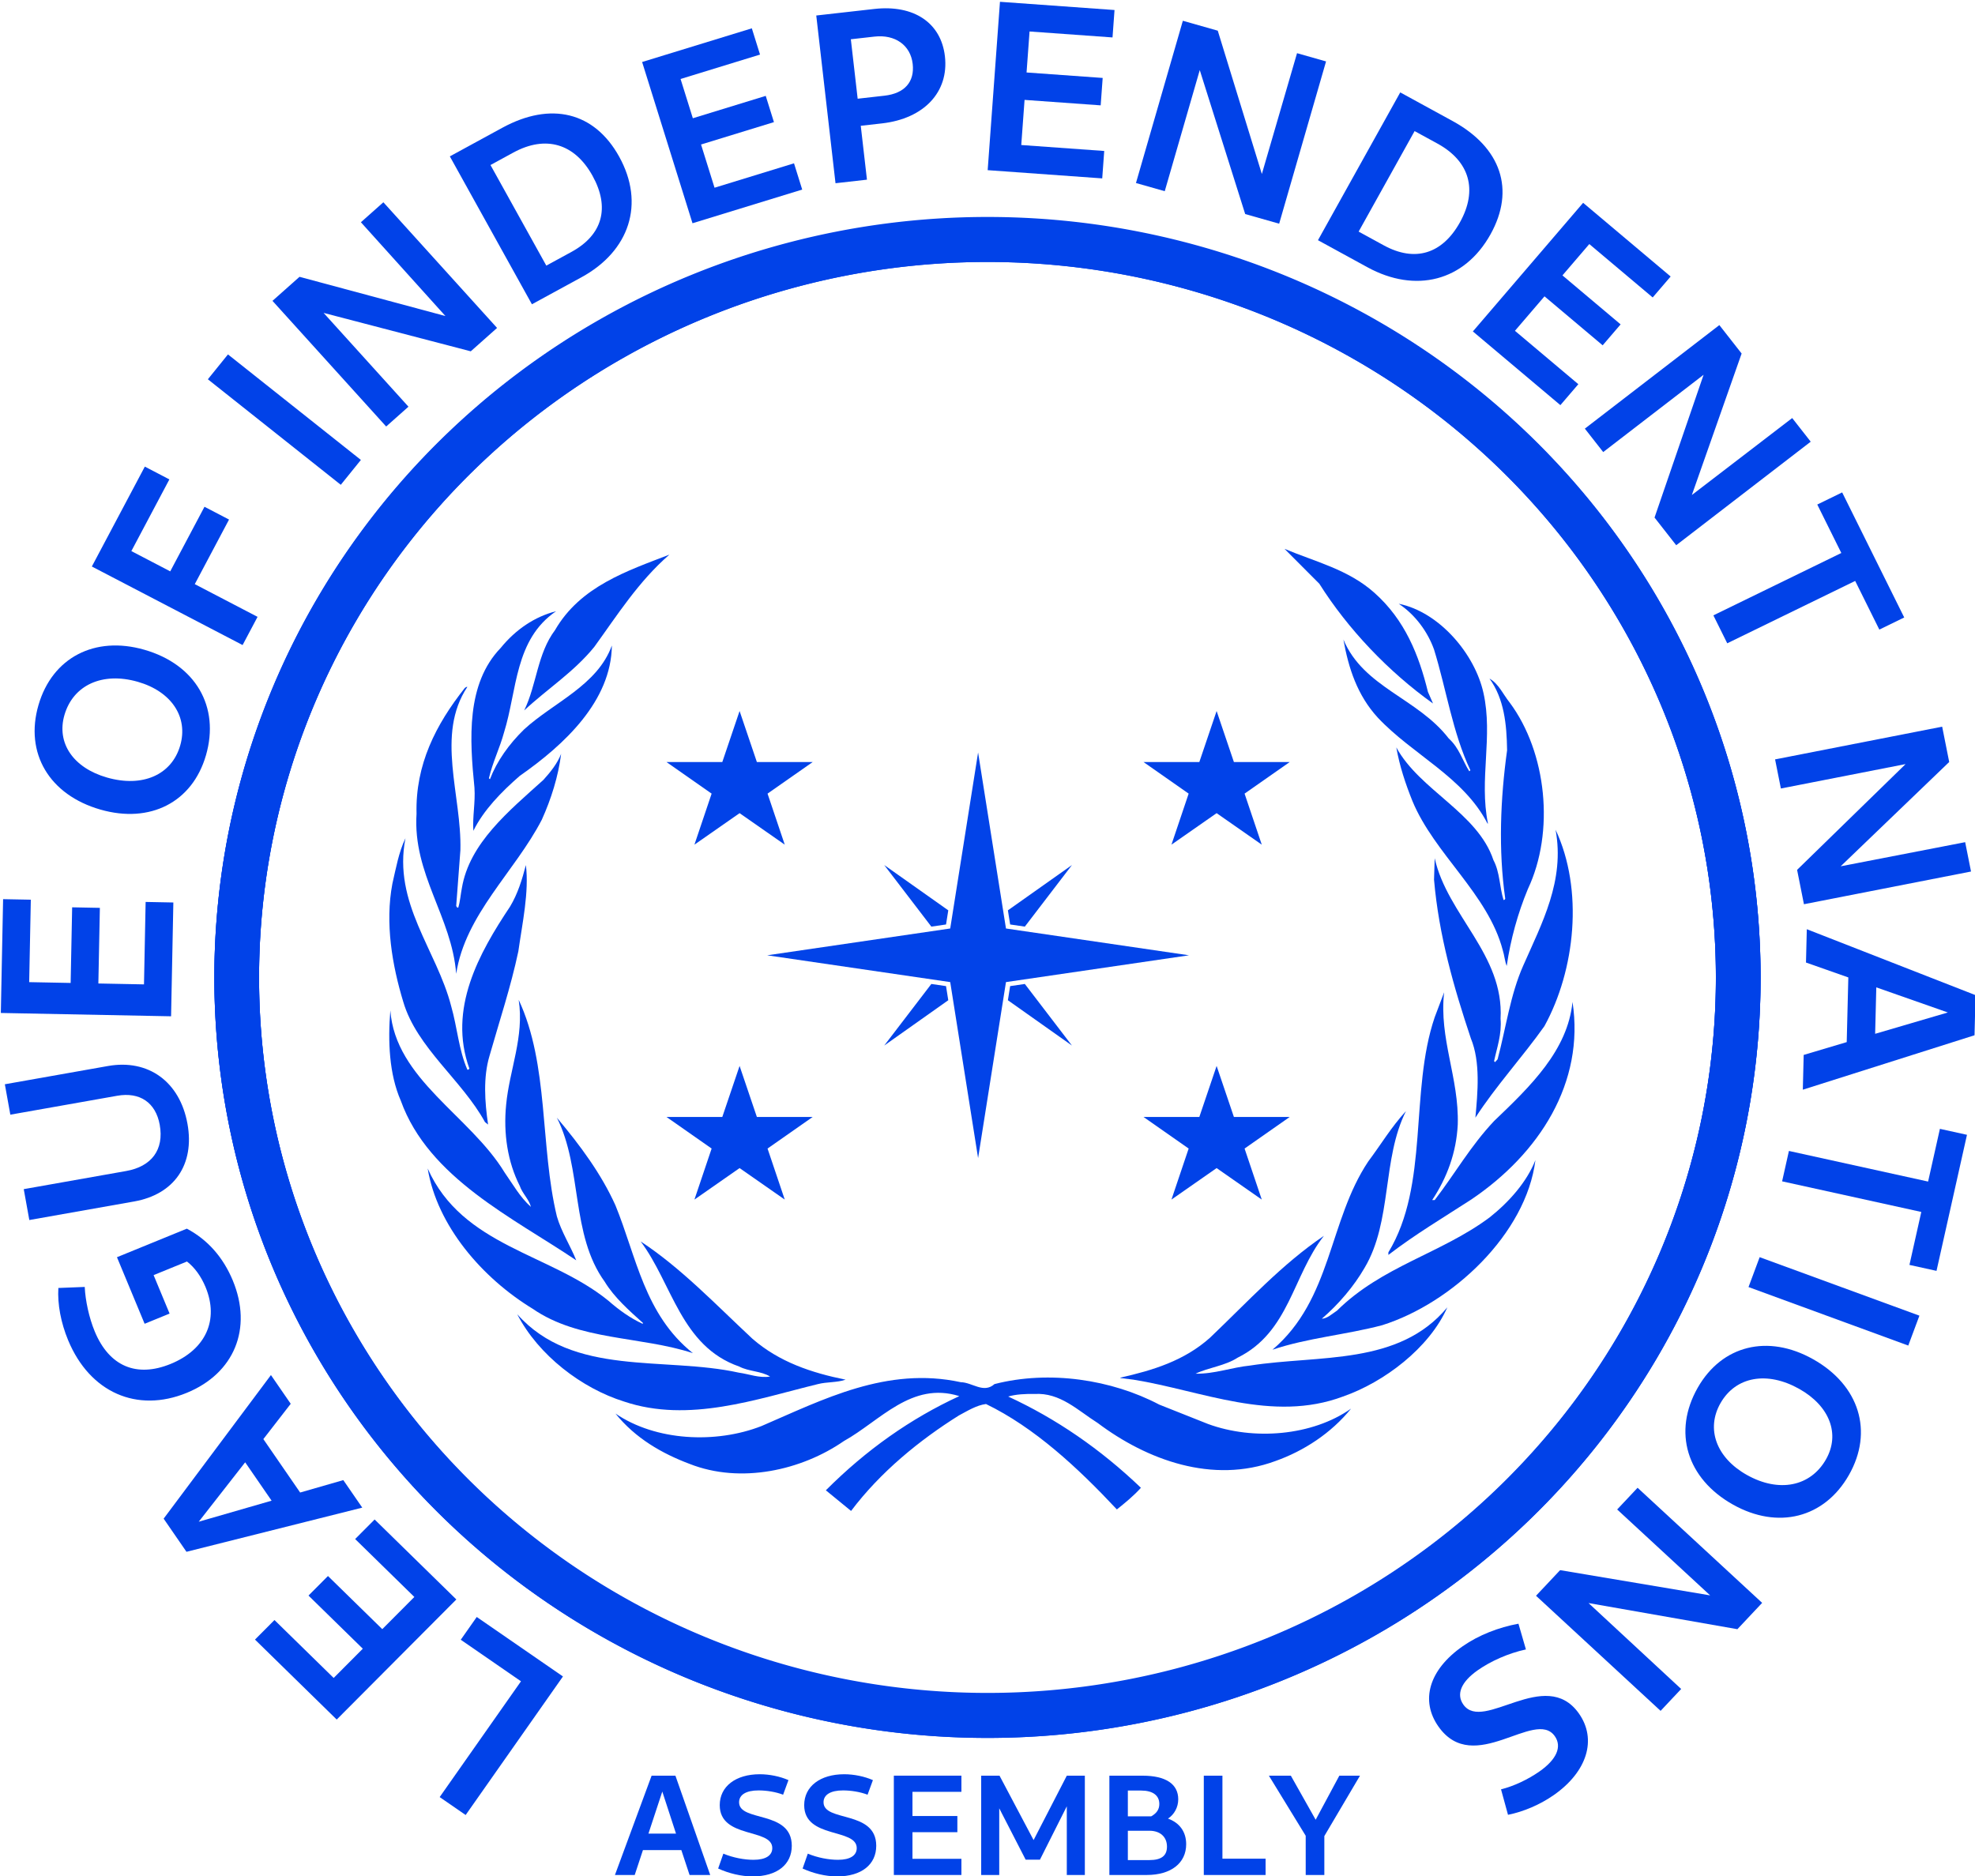<?xml version="1.0" encoding="UTF-8" standalone="no"?>
<svg
   xmlns:dc="http://purl.org/dc/elements/1.1/"
   xmlns:cc="http://creativecommons.org/ns#"
   xmlns:rdf="http://www.w3.org/1999/02/22-rdf-syntax-ns#"
   xmlns:svg="http://www.w3.org/2000/svg"
   xmlns="http://www.w3.org/2000/svg"
   xmlns:sodipodi="http://sodipodi.sourceforge.net/DTD/sodipodi-0.dtd"
   xmlns:inkscape="http://www.inkscape.org/namespaces/inkscape"
   width="200mm"
   height="190mm"
   viewBox="0 0 200 190"
   version="1.1"
   id="svg2250"
   inkscape:version="1.0.1 (3bc2e813f5, 2020-09-07)"
   sodipodi:docname="linseal.svg">
  <defs
     id="defs2244" />
  <sodipodi:namedview
     id="base"
     pagecolor="#ffffff"
     bordercolor="#666666"
     borderopacity="1.0"
     inkscape:pageopacity="0.0"
     inkscape:pageshadow="2"
     inkscape:zoom="0.12374369"
     inkscape:cx="1140.8386"
     inkscape:cy="1136.5685"
     inkscape:document-units="mm"
     inkscape:current-layer="layer1"
     inkscape:document-rotation="0"
     showgrid="false"
     inkscape:window-width="1267"
     inkscape:window-height="967"
     inkscape:window-x="234"
     inkscape:window-y="234"
     inkscape:window-maximized="0" />
  <g
     inkscape:label="Layer 1"
     inkscape:groupmode="layer"
     id="layer1">
    <g
       id="g1828"
       transform="matrix(1.036,0,0,1.027,444.397,-187.749)"
       inkscape:export-filename="D:\Docs\SoA1.png"
       inkscape:export-xdpi="152.39999"
       inkscape:export-ydpi="152.39999">
      <path
         id="path1009-8-9"
         style="fill:#000000;fill-opacity:0;stroke:#0142e8;stroke-width:4.37;stroke-linecap:round;stroke-linejoin:round;stroke-miterlimit:4;stroke-dasharray:none;stroke-opacity:1"
         d="m -259.047,279.24 a 73.385,72.777 0 0 1 -73.385,72.777 73.385,72.777 0 0 1 -73.385,-72.777 73.385,72.777 0 0 1 73.385,-72.777 73.385,72.777 0 0 1 73.385,72.777 z" />
      <g
         id="g29081-6"
         transform="matrix(2.011,0,0,1.951,-775.767,221.783)"
         style="fill:#0142e8;fill-opacity:1;stroke-width:1.761;stroke-miterlimit:4;stroke-dasharray:none">
        <g
           fill="#008000"
           id="g29019-0"
           transform="matrix(0.163,0,0,0.168,146.834,-19.201)"
           style="fill:#0142e8;fill-opacity:1">
          <path
             d="m 569.386,394.109 c -10.774,2.885 -22.271,3.813 -32.735,7.381 17.723,-15.196 16.711,-38.708 28.535,-56.606 3.767,-5.067 6.88,-10.379 11.271,-15.188 -7.192,14.428 -4.073,33.146 -12.336,47.147 -3.181,5.562 -7.729,10.957 -12.76,15.325 1.644,-0.061 3.082,-1.484 4.527,-2.435 13.421,-13.393 30.954,-17.138 45.472,-28.019 5.815,-4.634 11.142,-10.706 13.698,-17.273 -2.747,22.22 -24.853,43.046 -45.672,49.666 z"
             id="path28989-3"
             style="fill:#0142e8;fill-opacity:1" />
          <path
             d="m 617.735,304.146 c -6.566,9.344 -14.51,18.042 -20.576,27.538 0.677,-7.519 1.567,-16.764 -1.361,-23.886 -5.075,-15.337 -9.534,-30.909 -10.973,-47.741 l 0.198,-6.437 c 3.819,17.189 20.705,29.006 19.64,48.287 0.387,4.673 -1.059,8.646 -1.934,12.755 l 0.29,0.304 0.761,-0.853 c 2.504,-9.458 3.768,-19.403 7.661,-28.228 5.533,-12.698 12.442,-25.514 9.627,-40.846 8.416,18.076 5.866,42.228 -3.333,59.105 z"
             id="path28991-1"
             style="fill:#0142e8;fill-opacity:1" />
          <path
             d="m 607.371,206.758 c 11.072,15.005 13.499,38.918 5.435,56.13 -3.006,7.294 -5.129,15.066 -6.31,23.14 -0.563,-1.393 -0.692,-3.265 -1.195,-4.816 -4.404,-16.848 -20.338,-28.854 -26.891,-44.739 -2.078,-5.194 -3.85,-10.562 -4.832,-16.2 7.002,12.95 24.258,19.639 28.961,33.911 1.927,3.609 1.818,8.119 3.014,12 0.251,0 0.502,-0.187 0.502,-0.441 -2.07,-14.701 -1.438,-30.087 0.557,-44.606 -0.115,-7.864 -0.883,-15.493 -5.252,-21.58 2.802,1.632 4.063,4.768 6.012,7.203 z"
             id="path28993-0"
             style="fill:#0142e8;fill-opacity:1" />
          <path
             d="m 599.564,203.877 c 2.908,13.149 -1.34,25.955 1.332,39.23 l -0.1,0.114 c -7.153,-14.066 -22.34,-20.705 -32.789,-31.963 -6.056,-6.681 -8.688,-14.823 -10.203,-23.444 5.987,14.435 22.144,17.615 31.419,29.779 3.104,2.804 4.116,6.689 6.117,9.869 l 0.327,-0.316 c -5.334,-11.387 -7.121,-24.201 -10.843,-36.345 -1.863,-5.262 -5.562,-10.433 -10.523,-13.75 12.176,2.488 22.729,15.2 25.263,26.827 z"
             id="path28995-2"
             style="fill:#0142e8;fill-opacity:1" />
          <path
             d="m 567.012,173.722 c 9.17,8.207 13.317,18.834 15.995,29.844 l 1.515,3.497 c -13.31,-9.572 -25.4,-22.44 -33.899,-36.03 l -10.38,-10.501 c 9.125,3.869 18.963,6.179 26.77,13.19 z"
             id="path28997-9"
             style="fill:#0142e8;fill-opacity:1" />
          <path
             d="m 356.806,162.274 c -9.2,8.065 -15.581,18.266 -22.406,27.777 -6.118,7.575 -13.944,12.57 -20.88,19.084 3.744,-7.762 3.881,-17.033 9.191,-24.163 7.557,-13.184 21.569,-17.822 34.095,-22.699 z"
             id="path28999-0"
             style="fill:#0142e8;fill-opacity:1" />
          <path
             d="m 306.492,190.36 c 4.475,-5.562 10.147,-9.428 16.531,-11.061 -12.396,8.515 -11.589,23.775 -15.519,36.46 -1.253,4.691 -3.429,9.013 -4.513,13.821 l 0.315,0.251 c 2.062,-5.436 5.688,-10.572 10.212,-15.008 8.804,-8.127 21.827,-13.192 26.142,-25.214 -0.197,16.706 -14.134,29.84 -27.469,39.229 -5.499,4.824 -10.802,10.322 -13.83,16.524 -0.297,-4.215 0.623,-8.447 0.323,-12.962 -1.45,-14.584 -2.504,-31.229 7.807,-42.042 z"
             id="path29001-7"
             style="fill:#0142e8;fill-opacity:1" />
          <path
             d="m 281.412,240.228 c -0.373,-14.778 5.761,-26.842 14.404,-37.853 0.251,-0.125 0.43,-0.376 0.753,-0.316 -9.515,14.459 -1.644,32.67 -2.077,49.11 l -1.255,16.832 c 0.187,0.122 0.187,0.628 0.628,0.434 0.562,-1.876 0.685,-3.881 1.061,-5.811 2.241,-13.577 14.032,-23.211 24.331,-32.594 2.199,-2.454 4.144,-4.946 5.273,-7.826 -0.841,6.76 -2.96,13.579 -5.765,19.831 -8.016,15.632 -22.823,28.458 -25.528,46.354 -1.312,-17.15 -12.989,-29.973 -11.825,-48.162 z"
             id="path29003-8"
             style="fill:#0142e8;fill-opacity:1" />
          <path
             d="m 274.214,261.243 c 1.065,-4.622 1.88,-9.405 3.892,-13.646 -3.812,19.537 9.329,33.614 13.64,50.549 1.804,6.334 2.245,13.137 4.824,19.08 0.24,0.13 0.449,-0.121 0.598,-0.312 -6.418,-17.989 2.847,-34.706 12.156,-48.791 2.264,-3.816 3.568,-8.066 4.694,-12.453 0.989,8.142 -1.069,17.518 -2.252,25.971 -2.264,10.756 -5.643,20.956 -8.584,31.393 -1.936,6.521 -1.427,13.879 -0.433,20.712 L 301.816,333 c -6.825,-12.586 -20.34,-22.402 -24.354,-36.152 -3.303,-10.962 -5.498,-23.66 -3.249,-35.605 z"
             id="path29005-9"
             style="fill:#0142e8;fill-opacity:1" />
          <path
             d="m 273.598,299.401 c 1.503,20.708 23.771,31.65 34.094,48.794 2.442,3.508 4.562,7.389 7.825,10.325 -0.51,-2.206 -2.568,-4.062 -3.324,-6.322 -3.611,-7.19 -4.928,-15.759 -4.06,-24.449 1,-10.577 5.437,-20.393 3.743,-31.518 9.07,19.557 6.315,43.967 11.387,65.158 1.328,4.635 4.011,8.773 5.769,13.203 -18.636,-12.692 -44.047,-24.769 -52.314,-48.03 -3.484,-8.021 -3.873,-17.95 -3.119,-27.161 z"
             id="path29007-3"
             style="fill:#0142e8;fill-opacity:1" />
          <path
             d="m 284.729,346.955 c 10.391,23.506 36.414,25.453 53.862,39.767 3.211,2.846 6.575,5.266 10.2,6.954 l 0.187,-0.189 c -4.006,-3.622 -8.64,-7.747 -11.444,-12.441 -10.212,-14.199 -6.62,-34.09 -14.271,-49.361 6.952,8.316 13.274,16.961 17.472,26.396 6.243,15.401 8.629,32.797 23.075,44.439 -15.634,-5.152 -33.949,-3.713 -47.748,-13.339 -15.066,-9.26 -28.513,-24.966 -31.332,-42.224 z"
             id="path29009-8"
             style="fill:#0142e8;fill-opacity:1" />
          <path
             d="m 311.435,390.807 c 16.66,18.948 43.883,12.625 66.075,17.584 3.135,0.428 6.004,1.684 9.326,1.174 -2.646,-1.674 -6.316,-1.492 -9.204,-3.014 -17.396,-6.111 -19.947,-24.944 -29.391,-37.643 12.064,8.012 22.207,18.817 33.337,29.288 8,7.008 17.63,10.242 27.776,12.305 -2.438,0.891 -5.635,0.646 -8.252,1.332 -18.229,4.482 -38.48,11.809 -57.812,5.25 -12.567,-3.957 -25.533,-13.895 -31.856,-26.276 z"
             id="path29011-5"
             style="fill:#0142e8;fill-opacity:1" />
          <path
             d="m 537.557,434.973 c -18.773,7.006 -38.366,-0.32 -53.029,-11.439 -5.937,-3.773 -11.17,-9.207 -18.849,-8.727 -2.785,-0.053 -5.471,0.084 -7.838,0.768 14.245,6.629 27.478,15.768 39.576,27.455 -2.039,2.328 -4.68,4.506 -7.167,6.514 -11.659,-12.562 -24.571,-24.654 -39.028,-31.717 -2.831,0.367 -5.524,2.07 -8.077,3.441 -11.77,7.441 -23.407,17.014 -32.157,28.732 l -7.519,-6.209 c 12,-12.139 25.273,-21.588 39.794,-28.338 -14.269,-4.52 -23.582,7.434 -34.413,13.514 -12.621,8.812 -30.772,12.951 -46.025,6.871 -8.203,-3.111 -16.15,-7.693 -22.09,-15.141 12.004,8.27 29.882,9.137 43.533,3.766 18.318,-7.945 37.354,-18.018 59.437,-13.201 3.446,0.06 6.795,3.492 10.051,0.57 16.413,-4.262 34.995,-1.332 49.126,6.17 l 14.564,5.838 c 13.537,5.006 31.039,3.621 42.643,-4.627 -5.966,7.426 -14.115,12.746 -22.531,15.76 z"
             id="path29013-0"
             style="fill:#0142e8;fill-opacity:1" />
          <path
             d="m 557.675,415.575 c -21.078,7.959 -42.283,-1.811 -62.479,-5.074 l -3.889,-0.494 v -0.123 c 9.657,-2.191 19.031,-5.066 26.718,-12.006 11.321,-10.882 21.396,-22.083 33.968,-30.659 -9.323,11.954 -10.312,28.969 -25.713,36.655 -3.812,2.494 -8.622,2.936 -12.556,4.824 5.609,0.121 10.745,-1.889 16.3,-2.451 20.652,-3.242 44.278,0.084 58.767,-17.509 -5.379,12.259 -18.85,22.525 -31.115,26.837 z"
             id="path29015-7"
             style="fill:#0142e8;fill-opacity:1" />
          <path
             d="m 595.973,356.269 c -8.324,5.448 -16.762,10.501 -24.761,16.695 v -0.761 c 12.252,-20.362 6.263,-48.335 13.812,-70.744 l 2.815,-7.507 c -1.575,13.96 4.488,25.785 4.062,39.793 -0.426,8.462 -3.188,15.965 -7.631,22.722 h 0.753 c 6.003,-7.884 10.69,-16.269 17.706,-23.778 10.89,-10.501 21.961,-21.269 23.391,-35.841 3.698,24.327 -9.952,45.648 -30.147,59.421 z"
             id="path29017-7"
             style="fill:#0142e8;fill-opacity:1" />
        </g>
      </g>
      <path
         id="path29104-9"
         style="fill:#0142e8;fill-opacity:1;stroke:none;stroke-width:0.1;stroke-linecap:round;stroke-linejoin:round;stroke-miterlimit:4;stroke-dasharray:none;stroke-opacity:1"
         inkscape:transform-center-x="-1.6053804e-06"
         inkscape:transform-center-y="-0.41434149"
         d="m -310.034,252.931 1.689,5.03 5.453,0.004 -4.409,3.113 1.681,5.032 -4.414,-3.106 -4.414,3.106 1.681,-5.032 -4.409,-3.113 5.453,-0.004 z" />
      <path
         id="path29104-4-7"
         style="fill:#0142e8;fill-opacity:1;stroke:none;stroke-width:0.1;stroke-linecap:round;stroke-linejoin:round;stroke-miterlimit:4;stroke-dasharray:none;stroke-opacity:1"
         inkscape:transform-center-x="-1.6053804e-06"
         inkscape:transform-center-y="-0.41434149"
         d="m -356.662,252.931 1.689,5.03 5.453,0.004 -4.409,3.113 1.681,5.032 -4.414,-3.106 -4.414,3.106 1.681,-5.032 -4.409,-3.113 5.453,-0.004 z" />
      <path
         id="path29104-2-2"
         style="fill:#0142e8;fill-opacity:1;stroke:none;stroke-width:0.1;stroke-linecap:round;stroke-linejoin:round;stroke-miterlimit:4;stroke-dasharray:none;stroke-opacity:1"
         inkscape:transform-center-x="-1.6053804e-06"
         inkscape:transform-center-y="-0.41434149"
         d="m -310.034,287.932 1.689,5.03 5.453,0.004 -4.409,3.113 1.681,5.032 -4.414,-3.106 -4.414,3.106 1.681,-5.032 -4.409,-3.113 5.453,-0.004 z" />
      <path
         id="path29104-4-4-4"
         style="fill:#0142e8;fill-opacity:1;stroke:none;stroke-width:0.1;stroke-linecap:round;stroke-linejoin:round;stroke-miterlimit:4;stroke-dasharray:none;stroke-opacity:1"
         inkscape:transform-center-x="-1.6053804e-06"
         inkscape:transform-center-y="-0.41434149"
         d="m -356.662,287.932 1.689,5.03 5.453,0.004 -4.409,3.113 1.681,5.032 -4.414,-3.106 -4.414,3.106 1.681,-5.032 -4.409,-3.113 5.453,-0.004 z" />
      <path
         id="path1009-8-9-0"
         style="display:inline;fill:none;fill-opacity:0;stroke:#0142e8;stroke-width:4.37;stroke-linecap:round;stroke-linejoin:round;stroke-miterlimit:4;stroke-dasharray:none;stroke-opacity:1"
         d="m -259.047,279.24 a 73.385,72.777 0 0 1 -73.385,72.777 73.385,72.777 0 0 1 -73.385,-72.777 73.385,72.777 0 0 1 73.385,-72.777 73.385,72.777 0 0 1 73.385,72.777 z" />
      <g
         id="g1598"
         transform="translate(-664.967,79.107)">
        <path
           id="path29063-0-7-2"
           style="opacity:0.99;fill:#0142e8;fill-opacity:1;stroke:none;stroke-width:0.475;stroke-linecap:round;stroke-linejoin:round;stroke-miterlimit:4;stroke-dasharray:none;stroke-opacity:1"
           inkscape:transform-center-x="1.6568353e-06"
           d="m 322.444,189.014 4.605,6.072 1.436,-0.212 0.219,-1.393 z m 18.348,0 -6.26,4.467 0.219,1.393 1.436,0.212 z m -13.743,11.727 -4.605,6.072 6.259,-4.467 -0.219,-1.393 z m 9.137,0 -1.436,0.212 -0.219,1.393 6.26,4.467 z" />
        <path
           id="path29063-2-9-1"
           style="opacity:0.99;fill:#0142e8;fill-opacity:1;stroke:none;stroke-width:0.755;stroke-linecap:round;stroke-linejoin:round;stroke-miterlimit:4;stroke-dasharray:none;stroke-opacity:1"
           d="m 331.618,177.914 2.725,17.357 17.891,2.643 -17.891,2.643 -2.725,17.357 -2.725,-17.357 -17.891,-2.643 17.891,-2.643 z" />
      </g>
      <path
         id="path11137"
         style="fill:none;fill-opacity:0.992;stroke:none;stroke-width:1.121;stroke-linecap:round;stroke-linejoin:round;stroke-opacity:1;paint-order:stroke markers fill"
         d="m -256.862,279.172 a 75.571,74.963 0 0 1 -75.571,74.963 75.571,74.963 0 0 1 -75.57,-74.963 75.571,74.963 0 0 1 75.57,-74.963 75.571,74.963 0 0 1 75.571,74.963 z" />
      <g
         aria-label="LEAGUE OF INDEPENDENT NATIONS"
         transform="matrix(0.533,0.919,-0.919,0.533,101.415,436.606)"
         id="text11141"
         style="font-weight:300;font-size:22.578px;line-height:1.25;font-family:Cantarell;-inkscape-font-specification:'Cantarell Light';text-align:end;letter-spacing:0px;text-anchor:end;fill:#0142e8;fill-opacity:1;stroke-width:0.986">
        <path
           d="m -296.512,345.269 -8.755,4.091 1.09,2.332 6.116,-2.858 5.544,11.864 2.639,-1.233 z"
           style="font-style:normal;font-variant:normal;font-weight:bold;font-stretch:normal;font-size:22.578px;font-family:Cantarell;-inkscape-font-specification:'Cantarell Bold';fill:#0142e8;fill-opacity:1;stroke-width:0.986"
           id="path1831" />
        <path
           d="m -307.616,350.167 -10.194,2.78 0.671,2.461 7.384,-2.014 1.105,4.051 -6.774,1.848 0.671,2.461 6.774,-1.848 1.004,3.681 -7.384,2.014 0.671,2.461 10.194,-2.78 z"
           style="font-style:normal;font-variant:normal;font-weight:bold;font-stretch:normal;font-size:22.578px;font-family:Cantarell;-inkscape-font-specification:'Cantarell Bold';fill:#0142e8;fill-opacity:1;stroke-width:0.986"
           id="path1833" />
        <path
           d="m -319.332,353.379 -3.085,0.227 -0.995,4.013 -5.989,0.441 -1.572,-3.823 -3.22,0.237 6.578,15.227 3.715,-0.274 z m -4.744,6.892 -1.674,6.779 -2.627,-6.462 z"
           style="font-style:normal;font-variant:normal;font-weight:bold;font-stretch:normal;font-size:22.578px;font-family:Cantarell;-inkscape-font-specification:'Cantarell Bold';fill:#0142e8;fill-opacity:1;stroke-width:0.986"
           id="path1835" />
        <path
           d="m -343.555,353.104 c -2.304,-0.312 -4.434,0.105 -6.275,1.245 l -0.934,6.891 6.622,0.898 0.334,-2.461 -3.826,-0.519 0.446,-3.289 c 0.844,-0.341 1.858,-0.432 2.91,-0.289 3.266,0.443 5.031,2.892 4.56,6.36 -0.455,3.356 -2.637,4.997 -6.105,4.527 -1.365,-0.185 -2.914,-0.691 -4.042,-1.277 l -1.134,2.147 c 1.254,0.831 2.906,1.419 4.651,1.656 5.213,0.707 9.034,-2.102 9.695,-6.979 0.637,-4.698 -2.115,-8.261 -6.903,-8.91 z"
           style="font-style:normal;font-variant:normal;font-weight:bold;font-stretch:normal;font-size:22.578px;font-family:Cantarell;-inkscape-font-specification:'Cantarell Bold';fill:#0142e8;fill-opacity:1;stroke-width:0.986"
           id="path1837" />
        <path
           d="m -358.219,349.417 c -3.734,-1.358 -7.023,0.089 -8.312,3.632 l -3.295,9.06 2.695,0.98 3.411,-9.378 c 0.725,-1.995 2.324,-2.758 4.298,-2.041 2.207,0.802 2.972,2.595 2.162,4.822 l -3.272,8.997 2.737,0.995 3.349,-9.209 c 1.281,-3.522 -0.166,-6.547 -3.773,-7.859 z"
           style="font-style:normal;font-variant:normal;font-weight:bold;font-stretch:normal;font-size:22.578px;font-family:Cantarell;-inkscape-font-specification:'Cantarell Bold';fill:#0142e8;fill-opacity:1;stroke-width:0.986"
           id="path1839" />
        <path
           d="m -367.611,345.713 -9.034,-5.481 -1.323,2.181 6.544,3.97 -2.178,3.59 -6.003,-3.642 -1.323,2.181 6.003,3.642 -1.979,3.262 -6.544,-3.97 -1.323,2.181 9.034,5.481 z"
           style="font-style:normal;font-variant:normal;font-weight:bold;font-stretch:normal;font-size:22.578px;font-family:Cantarell;-inkscape-font-specification:'Cantarell Bold';fill:#0142e8;fill-opacity:1;stroke-width:0.986"
           id="path1841" />
        <path
           d="m -386.947,330.794 c -3.265,-3.407 -7.8,-3.408 -11.337,-0.018 -3.423,3.28 -3.613,7.684 -0.442,10.993 3.218,3.358 7.722,3.326 11.259,-0.063 3.44,-3.296 3.644,-7.651 0.52,-10.911 z m -1.982,1.587 c 1.968,2.054 1.635,4.969 -0.811,7.312 -2.331,2.234 -5.114,2.43 -6.988,0.474 -1.999,-2.087 -1.729,-5.035 0.716,-7.378 2.331,-2.234 5.177,-2.397 7.083,-0.408 z"
           style="font-style:normal;font-variant:normal;font-weight:bold;font-stretch:normal;font-size:22.578px;font-family:Cantarell;-inkscape-font-specification:'Cantarell Bold';fill:#0142e8;fill-opacity:1;stroke-width:0.986"
           id="path1843" />
        <path
           d="m -394.12,322.732 -1.574,-2.504 -5.524,3.473 -3.605,-5.734 -2.16,1.358 3.605,5.734 -3.422,2.151 -4.001,-6.365 -2.16,1.358 5.575,8.869 z"
           style="font-style:normal;font-variant:normal;font-weight:bold;font-stretch:normal;font-size:22.578px;font-family:Cantarell;-inkscape-font-specification:'Cantarell Bold';fill:#0142e8;fill-opacity:1;stroke-width:0.986"
           id="path1845" />
        <path
           d="m -402.455,307.454 -1.069,-2.758 -14.609,5.665 1.069,2.758 z"
           style="font-style:normal;font-variant:normal;font-weight:bold;font-stretch:normal;font-size:22.578px;font-family:Cantarell;-inkscape-font-specification:'Cantarell Bold';fill:#0142e8;fill-opacity:1;stroke-width:0.986"
           id="path1847" />
        <path
           d="m -405.041,301.127 -0.562,-2.697 -11.449,2.386 9.878,-9.923 -0.663,-3.183 -15.339,3.197 0.567,2.719 11.432,-2.359 -9.884,9.786 0.682,3.271 z"
           style="font-style:normal;font-variant:normal;font-weight:bold;font-stretch:normal;font-size:22.578px;font-family:Cantarell;-inkscape-font-specification:'Cantarell Bold';fill:#0142e8;fill-opacity:1;stroke-width:0.986"
           id="path1849" />
        <path
           d="m -408.128,283.834 0.118,-5.192 c 0.115,-5.056 -2.969,-8.514 -7.957,-8.627 -4.718,-0.107 -7.585,2.854 -7.701,7.956 l -0.125,5.508 z m -2.44,-2.946 -10.654,-0.241 0.054,-2.393 c 0.077,-3.408 2.108,-5.305 5.516,-5.227 3.363,0.076 5.218,1.947 5.144,5.22 z"
           style="font-style:normal;font-variant:normal;font-weight:bold;font-stretch:normal;font-size:22.578px;font-family:Cantarell;-inkscape-font-specification:'Cantarell Bold';fill:#0142e8;fill-opacity:1;stroke-width:0.986"
           id="path1851" />
        <path
           d="m -407.222,267.28 2.36,-10.3 -2.487,-0.57 -1.709,7.461 -4.093,-0.938 1.568,-6.844 -2.487,-0.57 -1.568,6.844 -3.719,-0.852 1.709,-7.461 -2.487,-0.57 -2.36,10.3 z"
           style="font-style:normal;font-variant:normal;font-weight:bold;font-stretch:normal;font-size:22.578px;font-family:Cantarell;-inkscape-font-specification:'Cantarell Bold';fill:#0142e8;fill-opacity:1;stroke-width:0.986"
           id="path1853" />
        <path
           d="m -403.835,254.034 1.167,-2.668 -4.613,-2.017 0.787,-1.8 c 1.556,-3.558 0.581,-6.794 -2.481,-8.133 -2.875,-1.258 -5.598,0.065 -7.063,3.416 l -2.153,4.923 z m -9.974,-9.931 c 0.769,-1.758 2.36,-2.467 3.953,-1.77 1.551,0.679 1.995,2.031 1.253,3.727 l -0.995,2.275 -5.089,-2.226 z"
           style="font-style:normal;font-variant:normal;font-weight:bold;font-stretch:normal;font-size:22.578px;font-family:Cantarell;-inkscape-font-specification:'Cantarell Bold';fill:#0142e8;fill-opacity:1;stroke-width:0.986"
           id="path1855" />
        <path
           d="m -397.859,241.315 5.948,-8.734 -2.109,-1.436 -4.308,6.326 -3.471,-2.364 3.952,-5.804 -2.109,-1.436 -3.952,5.804 -3.154,-2.148 4.308,-6.326 -2.109,-1.436 -5.948,8.734 z"
           style="font-style:normal;font-variant:normal;font-weight:bold;font-stretch:normal;font-size:22.578px;font-family:Cantarell;-inkscape-font-specification:'Cantarell Bold';fill:#0142e8;fill-opacity:1;stroke-width:0.986"
           id="path1857" />
        <path
           d="m -389.982,230.111 1.985,-1.91 -8.109,-8.427 13.657,3.089 2.343,-2.254 -10.865,-11.29 -2.001,1.926 8.078,8.427 -13.544,-3.166 -2.408,2.317 z"
           style="font-style:normal;font-variant:normal;font-weight:bold;font-stretch:normal;font-size:22.578px;font-family:Cantarell;-inkscape-font-specification:'Cantarell Bold';fill:#0142e8;fill-opacity:1;stroke-width:0.986"
           id="path1859" />
        <path
           d="m -376.989,218.288 4.451,-2.674 c 4.335,-2.605 5.61,-7.058 3.04,-11.335 -2.43,-4.045 -6.465,-4.886 -10.839,-2.259 l -4.722,2.837 z m 1.187,-3.637 -5.488,-9.135 2.051,-1.233 c 2.922,-1.756 5.61,-1.053 7.366,1.87 1.733,2.884 1.142,5.451 -1.664,7.137 z"
           style="font-style:normal;font-variant:normal;font-weight:bold;font-stretch:normal;font-size:22.578px;font-family:Cantarell;-inkscape-font-specification:'Cantarell Bold';fill:#0142e8;fill-opacity:1;stroke-width:0.986"
           id="path1861" />
        <path
           d="m -362.513,210.209 9.958,-3.533 -0.853,-2.404 -7.213,2.559 -1.404,-3.958 6.618,-2.348 -0.853,-2.404 -6.618,2.348 -1.276,-3.596 7.213,-2.559 -0.853,-2.404 -9.958,3.533 z"
           style="font-style:normal;font-variant:normal;font-weight:bold;font-stretch:normal;font-size:22.578px;font-family:Cantarell;-inkscape-font-specification:'Cantarell Bold';fill:#0142e8;fill-opacity:1;stroke-width:0.986"
           id="path1863" />
        <path
           d="m -349.539,205.823 2.729,-0.37 -1.572,-11.589 9.201,10.554 3.222,-0.437 -2.106,-15.527 -2.752,0.373 1.547,11.57 -9.064,-10.55 -3.311,0.449 z"
           style="font-style:normal;font-variant:normal;font-weight:bold;font-stretch:normal;font-size:22.578px;font-family:Cantarell;-inkscape-font-specification:'Cantarell Bold';fill:#0142e8;fill-opacity:1;stroke-width:0.986"
           id="path1865" />
        <path
           d="m -328.612,204.289 2.883,0.198 0.898,-13.087 5.023,0.344 0.175,-2.545 -12.907,-0.885 -0.175,2.545 5.001,0.343 z"
           style="font-style:normal;font-variant:normal;font-weight:bold;font-stretch:normal;font-size:22.578px;font-family:Cantarell;-inkscape-font-specification:'Cantarell Bold';fill:#0142e8;fill-opacity:1;stroke-width:0.986"
           id="path1867" />
        <path
           d="m -314.198,206.086 2.605,0.894 3.796,-11.062 3.486,13.561 3.075,1.055 5.086,-14.821 -2.627,-0.901 -3.81,11.033 -3.365,-13.496 -3.161,-1.085 z"
           style="font-style:normal;font-variant:normal;font-weight:bold;font-stretch:normal;font-size:22.578px;font-family:Cantarell;-inkscape-font-specification:'Cantarell Bold';fill:#0142e8;fill-opacity:1;stroke-width:0.986"
           id="path1869" />
        <path
           d="m -299.097,211.47 2.637,1.617 3.151,-2.676 5.119,3.14 -0.957,4.022 2.752,1.688 3.555,-16.201 -3.175,-1.948 z m 7.877,-2.823 5.319,-4.525 -1.643,6.78 z"
           style="font-style:normal;font-variant:normal;font-weight:bold;font-stretch:normal;font-size:22.578px;font-family:Cantarell;-inkscape-font-specification:'Cantarell Bold';fill:#0142e8;fill-opacity:1;stroke-width:0.986"
           id="path1871" />
        <path
           d="m -282.118,223.22 2.126,1.957 8.883,-9.652 3.705,3.41 1.728,-1.877 -9.519,-8.761 -1.728,1.877 3.688,3.394 z"
           style="font-style:normal;font-variant:normal;font-weight:bold;font-stretch:normal;font-size:22.578px;font-family:Cantarell;-inkscape-font-specification:'Cantarell Bold';fill:#0142e8;fill-opacity:1;stroke-width:0.986"
           id="path1873" />
        <path
           d="m -274.939,230.496 1.886,2.279 12.071,-9.991 -1.886,-2.279 z"
           style="font-style:normal;font-variant:normal;font-weight:bold;font-stretch:normal;font-size:22.578px;font-family:Cantarell;-inkscape-font-specification:'Cantarell Bold';fill:#0142e8;fill-opacity:1;stroke-width:0.986"
           id="path1875" />
        <path
           d="m -267.322,241.494 c 2.386,4.071 6.798,5.123 11.024,2.645 4.09,-2.398 5.296,-6.637 2.978,-10.591 -2.352,-4.013 -6.74,-5.026 -10.967,-2.548 -4.11,2.409 -5.318,6.598 -3.035,10.494 z m 2.296,-1.084 c -1.439,-2.454 -0.438,-5.213 2.483,-6.925 2.785,-1.633 5.538,-1.178 6.908,1.159 1.461,2.493 0.515,5.299 -2.407,7.011 -2.785,1.633 -5.592,1.131 -6.984,-1.245 z"
           style="font-style:normal;font-variant:normal;font-weight:bold;font-stretch:normal;font-size:22.578px;font-family:Cantarell;-inkscape-font-specification:'Cantarell Bold';fill:#0142e8;fill-opacity:1;stroke-width:0.986"
           id="path1877" />
        <path
           d="m -262.058,250.951 0.801,2.636 11.19,-3.4 -8.952,10.766 0.945,3.111 14.992,-4.555 -0.807,-2.657 -11.175,3.372 8.97,-10.63 -0.971,-3.197 z"
           style="font-style:normal;font-variant:normal;font-weight:bold;font-stretch:normal;font-size:22.578px;font-family:Cantarell;-inkscape-font-specification:'Cantarell Bold';fill:#0142e8;fill-opacity:1;stroke-width:0.986"
           id="path1879" />
        <path
           d="m -257.406,272.247 c 0.336,3.823 2.425,5.929 5.349,5.672 5.645,-0.496 2.967,-8.533 6.116,-8.81 1.192,-0.105 1.964,0.938 2.134,2.872 0.115,1.304 -0.008,2.743 -0.339,3.883 l 2.367,0.631 c 0.468,-1.378 0.663,-3.027 0.529,-4.557 -0.328,-3.734 -2.459,-6.062 -5.406,-5.803 -5.33,0.468 -2.857,8.501 -6.028,8.78 -1.147,0.101 -1.931,-0.828 -2.101,-2.762 -0.125,-1.417 0.038,-3.176 0.554,-4.786 l -2.41,-0.604 c -0.618,1.732 -0.923,3.685 -0.765,5.484 z"
           style="font-style:normal;font-variant:normal;font-weight:bold;font-stretch:normal;font-size:22.578px;font-family:Cantarell;-inkscape-font-specification:'Cantarell Bold';fill:#0142e8;fill-opacity:1;stroke-width:0.986"
           id="path1881" />
      </g>
      <path
         id="path1009-8-9-0-8"
         style="display:inline;fill:none;fill-opacity:0;stroke:#0142e8;stroke-width:4.37;stroke-linecap:round;stroke-linejoin:round;stroke-miterlimit:4;stroke-dasharray:none;stroke-opacity:1"
         d="m -259.047,279.171 a 73.385,72.777 0 0 0 -73.385,-72.777 73.385,72.777 0 0 0 -73.385,72.777 73.385,72.777 0 0 0 73.385,72.777 73.385,72.777 0 0 0 73.385,-72.777 z" />
      <g
         aria-label="ASSEMBLY"
         id="text11210"
         style="font-style:normal;font-variant:normal;font-weight:bold;font-stretch:normal;font-size:14.111px;line-height:1.25;font-family:Cantarell;-inkscape-font-specification:'Cantarell Bold';text-align:end;letter-spacing:0px;text-anchor:end;fill:#0142e8;fill-opacity:1;stroke-width:0.265">
        <path
           d="m -368.846,367.718 h 1.933 l 0.804,-2.455 h 3.754 l 0.804,2.455 h 2.018 l -3.401,-9.793 h -2.328 z m 3.274,-4.078 1.355,-4.149 1.341,4.149 z"
           style="font-style:normal;font-variant:normal;font-weight:bold;font-stretch:normal;font-size:14.111px;font-family:Cantarell;-inkscape-font-specification:'Cantarell Bold';fill:#0142e8;fill-opacity:1;stroke-width:0.265"
           id="path1884" />
        <path
           d="m -355.384,367.859 c 2.399,0 3.824,-1.185 3.824,-3.02 0,-3.542 -5.151,-2.314 -5.151,-4.29 0,-0.748 0.691,-1.171 1.905,-1.171 0.818,0 1.707,0.155 2.399,0.423 l 0.522,-1.439 c -0.833,-0.367 -1.849,-0.579 -2.808,-0.579 -2.342,0 -3.909,1.199 -3.909,3.048 0,3.344 5.136,2.244 5.136,4.233 0,0.72 -0.621,1.157 -1.834,1.157 -0.889,0 -1.976,-0.198 -2.949,-0.607 l -0.508,1.468 c 1.044,0.48 2.244,0.776 3.373,0.776 z"
           style="font-style:normal;font-variant:normal;font-weight:bold;font-stretch:normal;font-size:14.111px;font-family:Cantarell;-inkscape-font-specification:'Cantarell Bold';fill:#0142e8;fill-opacity:1;stroke-width:0.265"
           id="path1886" />
        <path
           d="m -347.129,367.859 c 2.399,0 3.824,-1.185 3.824,-3.02 0,-3.542 -5.151,-2.314 -5.151,-4.29 0,-0.748 0.691,-1.171 1.905,-1.171 0.818,0 1.707,0.155 2.399,0.423 l 0.522,-1.439 c -0.833,-0.367 -1.849,-0.579 -2.808,-0.579 -2.342,0 -3.909,1.199 -3.909,3.048 0,3.344 5.136,2.244 5.136,4.233 0,0.72 -0.621,1.157 -1.834,1.157 -0.889,0 -1.976,-0.198 -2.949,-0.607 l -0.508,1.468 c 1.044,0.48 2.244,0.776 3.373,0.776 z"
           style="font-style:normal;font-variant:normal;font-weight:bold;font-stretch:normal;font-size:14.111px;font-family:Cantarell;-inkscape-font-specification:'Cantarell Bold';fill:#0142e8;fill-opacity:1;stroke-width:0.265"
           id="path1888" />
        <path
           d="m -341.584,367.718 h 6.604 v -1.595 h -4.784 v -2.625 h 4.389 v -1.595 h -4.389 v -2.385 h 4.784 v -1.595 h -6.604 z"
           style="font-style:normal;font-variant:normal;font-weight:bold;font-stretch:normal;font-size:14.111px;font-family:Cantarell;-inkscape-font-specification:'Cantarell Bold';fill:#0142e8;fill-opacity:1;stroke-width:0.265"
           id="path1890" />
        <path
           d="m -333.046,367.718 h 1.764 v -6.576 l 2.582,5.066 h 1.397 l 2.625,-5.263 v 6.773 h 1.764 v -9.793 h -1.764 l -3.246,6.35 -3.33,-6.35 h -1.792 z"
           style="font-style:normal;font-variant:normal;font-weight:bold;font-stretch:normal;font-size:14.111px;font-family:Cantarell;-inkscape-font-specification:'Cantarell Bold';fill:#0142e8;fill-opacity:1;stroke-width:0.265"
           id="path1892" />
        <path
           d="m -320.516,367.718 h 3.655 c 2.371,0 3.852,-1.171 3.852,-3.034 0,-1.228 -0.649,-2.117 -1.778,-2.526 0.621,-0.409 1.002,-1.129 1.002,-1.905 0,-1.51 -1.228,-2.328 -3.485,-2.328 h -3.246 z m 1.806,-8.326 h 1.298 c 1.143,0 1.778,0.48 1.778,1.326 0,0.508 -0.24,0.903 -0.79,1.214 h -2.286 z m 0,6.858 v -2.893 h 2.117 c 1.058,0 1.707,0.621 1.707,1.566 0,0.903 -0.55,1.326 -1.736,1.326 z"
           style="font-style:normal;font-variant:normal;font-weight:bold;font-stretch:normal;font-size:14.111px;font-family:Cantarell;-inkscape-font-specification:'Cantarell Bold';fill:#0142e8;fill-opacity:1;stroke-width:0.265"
           id="path1894" />
        <path
           d="m -311.287,367.718 h 6.04 v -1.609 h -4.219 v -8.184 h -1.82 z"
           style="font-style:normal;font-variant:normal;font-weight:bold;font-stretch:normal;font-size:14.111px;font-family:Cantarell;-inkscape-font-specification:'Cantarell Bold';fill:#0142e8;fill-opacity:1;stroke-width:0.265"
           id="path1896" />
        <path
           d="m -301.325,367.718 h 1.82 v -3.838 l 3.485,-5.955 h -2.018 l -2.314,4.346 -2.427,-4.346 h -2.145 l 3.598,5.927 z"
           style="font-style:normal;font-variant:normal;font-weight:bold;font-stretch:normal;font-size:14.111px;font-family:Cantarell;-inkscape-font-specification:'Cantarell Bold';fill:#0142e8;fill-opacity:1;stroke-width:0.265"
           id="path1898" />
      </g>
    </g>
  </g>
</svg>

